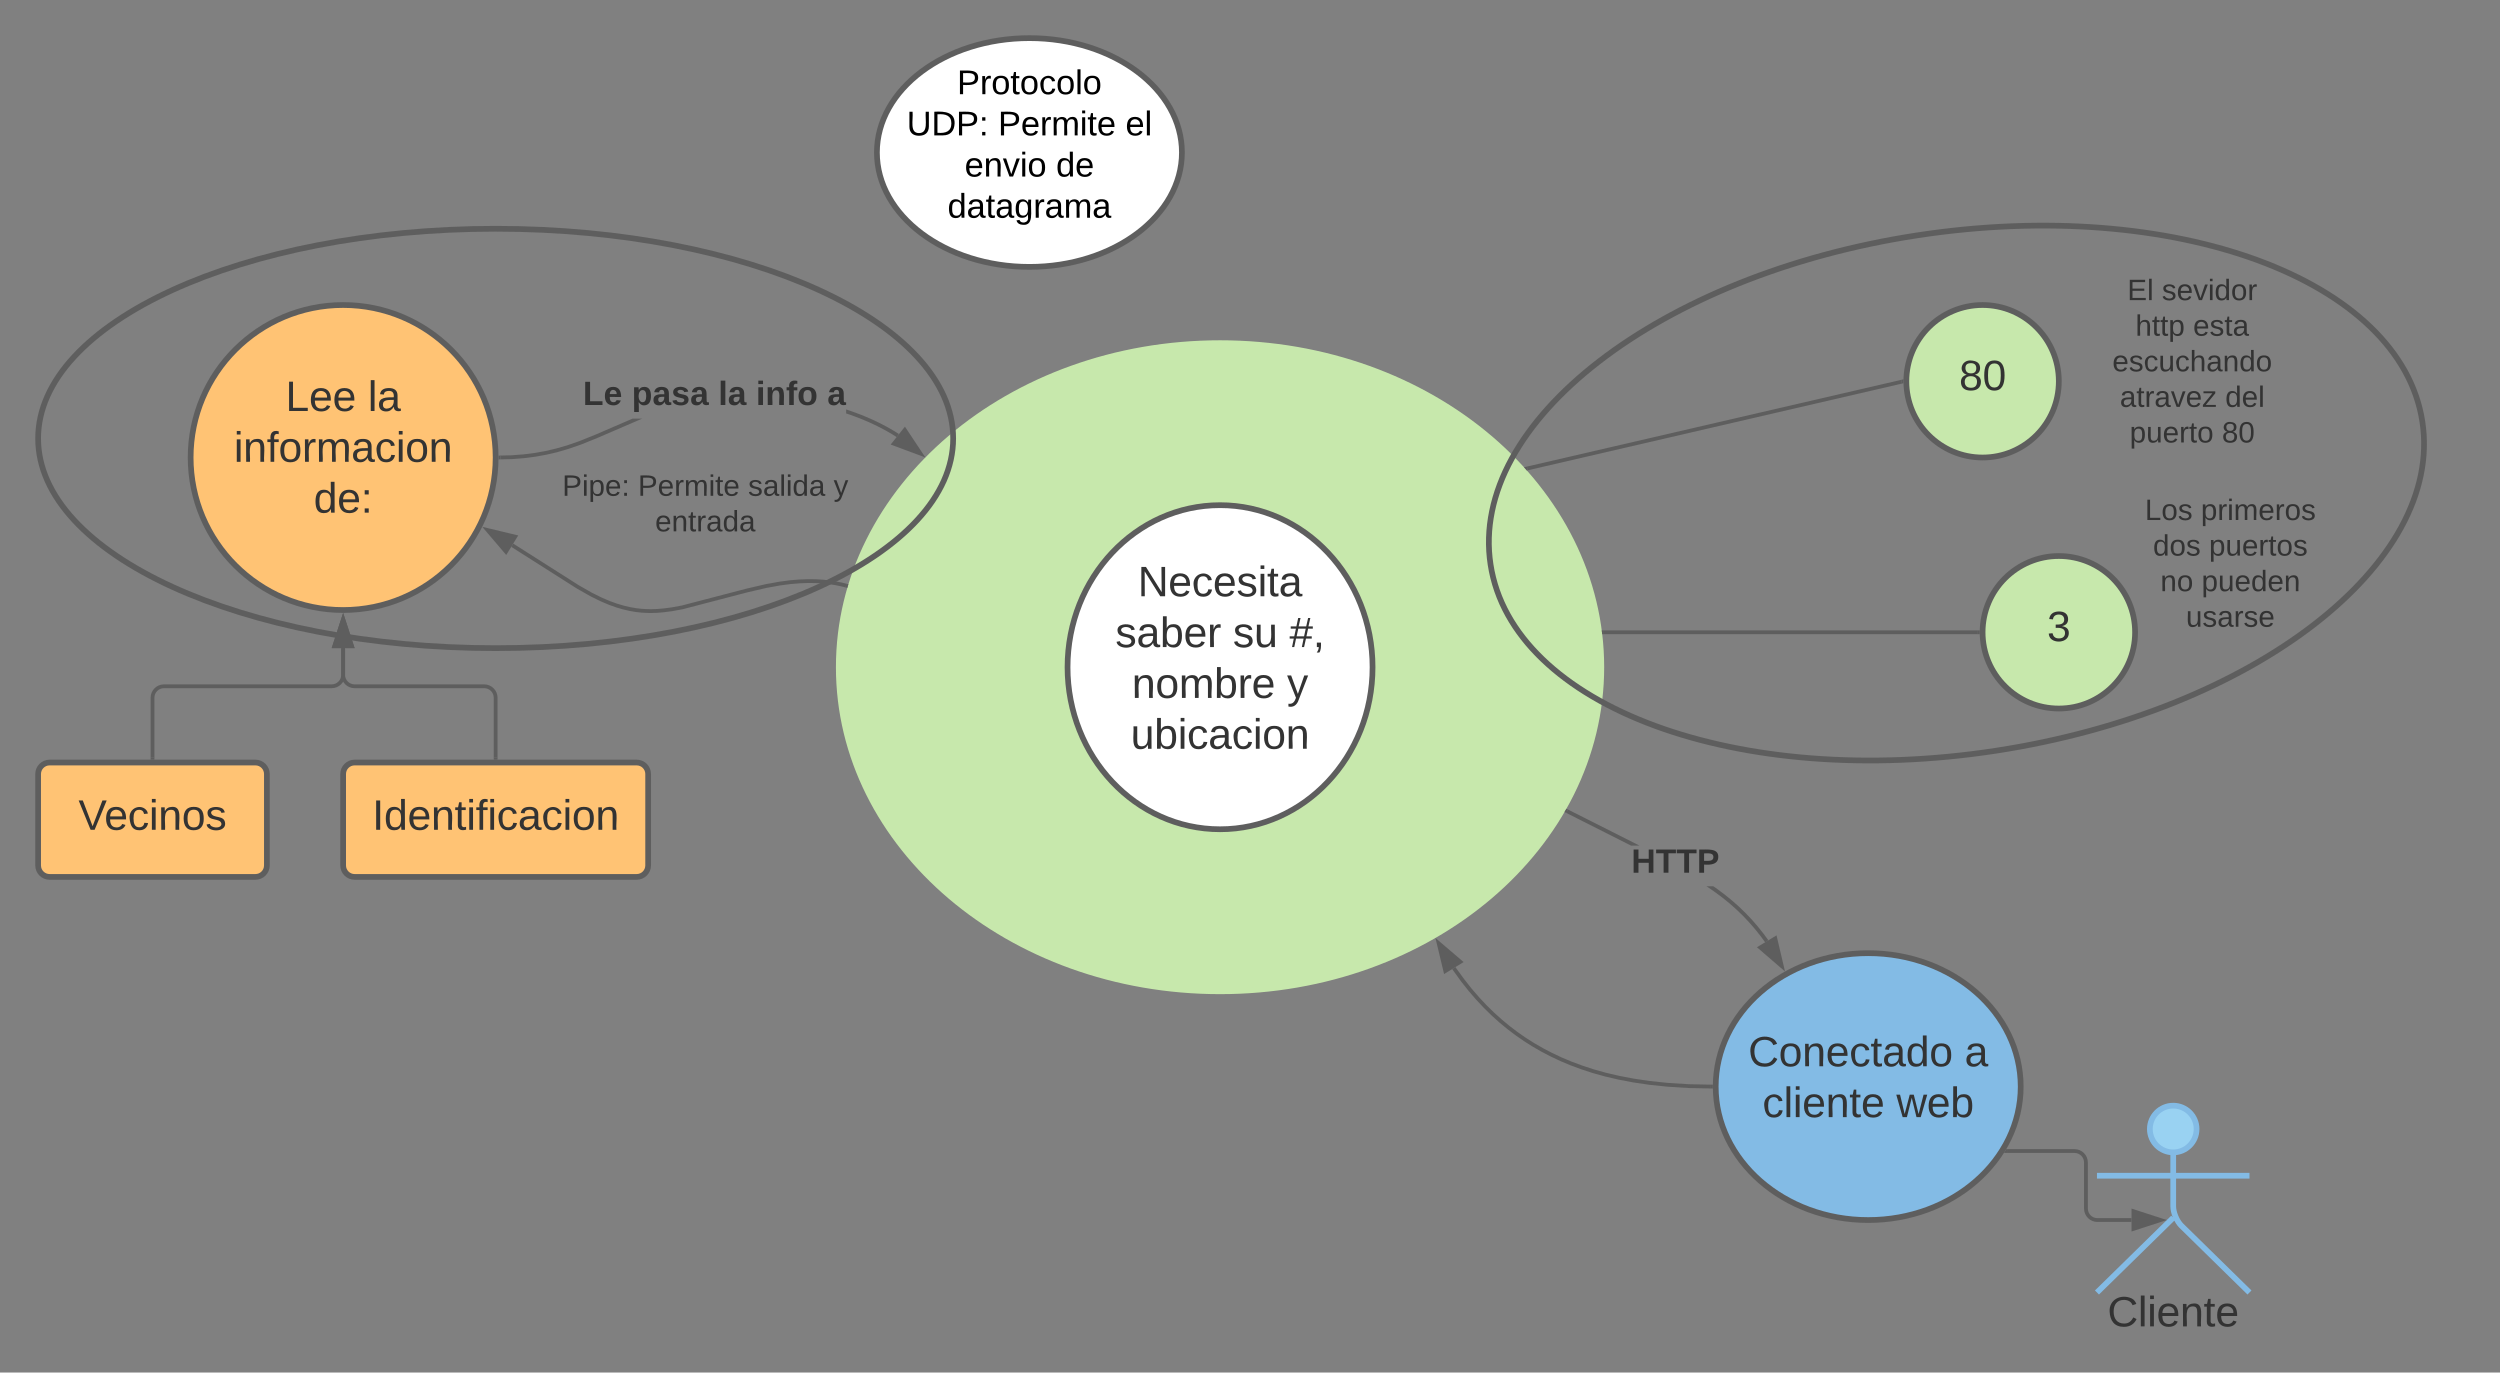 <svg xmlns="http://www.w3.org/2000/svg" xmlns:xlink="http://www.w3.org/1999/xlink" xmlns:lucid="lucid" width="1311.42" height="720"><rect width="100%" height="100%" fill="#808080" stroke="none"/><g transform="translate(-40 120)" lucid:page-tab-id="0_0"><path d="M880 230c0 93.9-89.54 170-200 170s-200-76.1-200-170S569.54 60 680 60s200 76.1 200 170z" stroke="#c7e8ac" stroke-width="3" fill="#c7e8ac"/><path d="M300 120c0 44.18-35.82 80-80 80s-80-35.82-80-80 35.82-80 80-80 80 35.82 80 80z" stroke="#5e5e5e" stroke-width="3" fill="#ffc374"/><use xlink:href="#a" transform="matrix(1,0,0,1,145,45) translate(44.789 50.59)"/><use xlink:href="#b" transform="matrix(1,0,0,1,145,45) translate(87.999 50.59)"/><use xlink:href="#c" transform="matrix(1,0,0,1,145,45) translate(17.716 77.257)"/><use xlink:href="#d" transform="matrix(1,0,0,1,145,45) translate(59.573 103.924)"/><path d="M760 230c0 46.94-35.82 85-80 85s-80-38.06-80-85 35.82-85 80-85 80 38.06 80 85z" stroke="#5e5e5e" stroke-width="3" fill="#fff"/><use xlink:href="#e" transform="matrix(1,0,0,1,605,150) translate(31.857 42.778)"/><use xlink:href="#f" transform="matrix(1,0,0,1,605,150) translate(20.093 69.444)"/><use xlink:href="#g" transform="matrix(1,0,0,1,605,150) translate(81.759 69.444)"/><use xlink:href="#h" transform="matrix(1,0,0,1,605,150) translate(111.389 69.444)"/><use xlink:href="#i" transform="matrix(1,0,0,1,605,150) translate(28.765 96.111)"/><use xlink:href="#j" transform="matrix(1,0,0,1,605,150) translate(110.123 96.111)"/><use xlink:href="#k" transform="matrix(1,0,0,1,605,150) translate(28.153 122.778)"/><path d="M1100 450c0 38.66-35.82 70-80 70s-80-31.34-80-70 35.82-70 80-70 80 31.34 80 70z" stroke="#5e5e5e" stroke-width="3" fill="#83bbe5"/><use xlink:href="#l" transform="matrix(1,0,0,1,945,385) translate(12.073 54.34)"/><use xlink:href="#m" transform="matrix(1,0,0,1,945,385) translate(125.591 54.34)"/><use xlink:href="#n" transform="matrix(1,0,0,1,945,385) translate(19.537 81.007)"/><use xlink:href="#o" transform="matrix(1,0,0,1,945,385) translate(89.784 81.007)"/><path d="M1192.25 472.25c0 6.77-5.48 12.25-12.25 12.25s-12.25-5.48-12.25-12.25S1173.23 460 1180 460s12.25 5.48 12.25 12.25z" stroke="#83bbe5" stroke-width="3" fill="#99d2f2"/><path d="M1180 484.5v28.3c0 3.3 1.92 7.88 4.3 10.2l35.7 35m-40-39.2l-40 39.2m0-61.25h80" stroke="#83bbe5" stroke-width="3" fill="none"/><path d="M1140 466c0-3.3 2.7-6 6-6h68c3.3 0 6 2.7 6 6v108c0 3.3-2.7 6-6 6h-68c-3.3 0-6-2.7-6-6z" fill="none"/><use xlink:href="#p" transform="matrix(1,0,0,1,1060,558) translate(85.525 17.778)"/><path d="M60 286c0-3.3 2.7-6 6-6h108c3.3 0 6 2.7 6 6v48c0 3.3-2.7 6-6 6H66c-3.3 0-6-2.7-6-6z" stroke="#5e5e5e" stroke-width="3" fill="#ffc374"/><use xlink:href="#q" transform="matrix(1,0,0,1,65,285) translate(16.142 30.278)"/><path d="M220 286c0-3.3 2.7-6 6-6h148c3.3 0 6 2.7 6 6v48c0 3.3-2.7 6-6 6H226c-3.3 0-6-2.7-6-6z" stroke="#5e5e5e" stroke-width="3" fill="#ffc374"/><use xlink:href="#r" transform="matrix(1,0,0,1,225,285) translate(10.278 30.278)"/><path d="M353.55 109.65l-9.03 3.65-6.55 2.25-5.85 1.7-5.65 1.3-5.7 1.03-5.94.76-6.36.5-5.94.13-.05-2 5.9-.14 6.25-.48 5.84-.74 5.6-1 5.54-1.3 5.77-1.65 6.45-2.23 8.96-3.62 19.08-8.24h5.05zM486.6 95.7l5.2 1.92 4.83 2.03 4.48 2.1 4.16 2.17 3.85 2.22 2.42 1.53-1.07 1.7-2.37-1.52-3.78-2.18-4.08-2.12-4.4-2.07-4.75-2-5.12-1.9-2.12-.7v-2.1z" fill="#5e5e5e"/><path d="M302.55 120.97l-1.08.03.03-.98V119l1-.03zM522.92 118l-14.06-5.25 5.77-7.26z" fill="#5e5e5e"/><path d="M525.45 120l-18.23-6.8 7.48-9.4zm-14.95-7.7l9.88 3.68-5.83-8.8z" fill="#5e5e5e"/><use xlink:href="#s" transform="matrix(1,0,0,1,345.802,78.227) translate(0.005 14.222)"/><use xlink:href="#t" transform="matrix(1,0,0,1,345.802,78.227) translate(25.635 14.222)"/><use xlink:href="#u" transform="matrix(1,0,0,1,345.802,78.227) translate(71.017 14.222)"/><use xlink:href="#v" transform="matrix(1,0,0,1,345.802,78.227) translate(90.77 14.222)"/><use xlink:href="#w" transform="matrix(1,0,0,1,345.802,78.227) translate(128.153 14.222)"/><path d="M483.8 187.18l-2.15-.54-3.2-.66-3.34-.52-3.5-.38-3.7-.22-4.02-.05-4.37.17-4.9.4-5.66.75-7 1.27-10.15 2.35-33.93 8.86-5.45 1-4.2.55-3.44.3-2.96.1-2.1-.02-3.05-.16-3.1-.35-3.17-.55-3.3-.77-3.53-1.03-3.84-1.37-4.36-1.85-5.22-2.58-7.08-4.03L308.7 166" stroke="#5e5e5e" stroke-width="2" fill="none"/><path d="M485.06 186.48l-.23.7-.34 1.2-.98-.23.5-1.94z" fill="#5e5e5e"/><path d="M295.7 158.03l14.57 3.5-4.85 7.9z" stroke="#5e5e5e" stroke-width="2" fill="#5e5e5e"/><path d="M804.13 388.24l3.93 5.4 3.9 4.95 3.93 4.53 3.93 4.2 3.98 3.9 4.04 3.62 4.1 3.4 4.18 3.17 4.3 3 4.43 2.8 4.6 2.65 4.77 2.5 5 2.35 5.28 2.22 5.6 2.07 5.95 1.95 6.42 1.8 6.96 1.62 7.63 1.46 8.46 1.24 9.5 1 10.83.67 11.67.24-.04 2-11.7-.24-10.94-.68-9.57-1-8.54-1.26-7.7-1.47-7.06-1.65-6.5-1.8-6.04-1.98-5.67-2.1-5.35-2.25-5.07-2.4-4.86-2.53-4.66-2.7-4.5-2.85-4.36-3.03-4.25-3.23-4.17-3.43-4.1-3.7-4.03-3.94-4-4.26-3.97-4.6-3.97-5-3.97-5.5-.7-1 1.67-1.12z" fill="#5e5e5e"/><path d="M938.53 449l-.03.98v.57l.02.45-1.07-.02.04-2zM806.07 384.54l-7.9 4.84-3.5-14.6z" fill="#5e5e5e"/><path d="M807.77 384.67l-10.25 6.28-4.54-18.92zm-8.95 3.13l5.56-3.4-8.02-6.85zM940.06 345.8l4.46 3.3 4 3.25 3.7 3.26 3.46 3.35 3.3 3.47 3.15 3.64 3.08 3.87 2.4 3.27-1.63 1.18-2.35-3.24-3.03-3.8-3.12-3.58-3.22-3.4-3.4-3.28-3.62-3.2-3.95-3.2-4.4-3.25-3.72-2.52h3.58zM900 323.57h-4.24v.1l-34.15-17.24.9-1.78zM974.68 386.83l-11.35-9.8 7.92-4.8z" fill="#5e5e5e"/><path d="M976.36 389.6l-14.73-12.7 10.28-6.24zm-11.34-12.43l8 6.9-2.42-10.27zM862.53 304.67l-.9 1.78-.96-.48 1-1.74z" fill="#5e5e5e"/><use xlink:href="#x" transform="matrix(1,0,0,1,895.759,323.579) translate(0.005 14.222)"/><path d="M1092.82 483.8h35.4c3.32 0 6 2.68 6 6V514c0 3.3 2.7 6 6 6h17.9" stroke="#5e5e5e" stroke-width="2" fill="none"/><path d="M1092.84 484.8h-1.63l.17-.24 1.03-1.76h.44z" fill="#5e5e5e"/><path d="M1173.4 520l-14.27 4.64v-9.28z" stroke="#5e5e5e" stroke-width="2" fill="#5e5e5e"/><path d="M120 277.5V246c0-3.3 2.7-6 6-6h88c3.3 0 6-2.7 6-6v-14" stroke="#5e5e5e" stroke-width="2" fill="none"/><path d="M121 278.5h-2v-1.03h2z" fill="#5e5e5e"/><path d="M220 204.74l4.64 14.26h-9.28z" stroke="#5e5e5e" stroke-width="2" fill="#5e5e5e"/><path d="M220 220v14c0 3.3 2.7 6 6 6h68c3.3 0 6 2.7 6 6v31.5" stroke="#5e5e5e" stroke-width="2" fill="none"/><path d="M220 204.74l4.64 14.26h-9.28z" stroke="#5e5e5e" stroke-width="2" fill="#5e5e5e"/><path d="M301 278.5h-2v-1.03h2z" fill="#5e5e5e"/><path d="M660-40c0 33.14-35.82 60-80 60s-80-26.86-80-60 35.82-60 80-60 80 26.86 80 60z" stroke="#5e5e5e" stroke-width="3" fill="#fff"/><use xlink:href="#y" transform="matrix(1,0,0,1,500,-100) translate(42.055 29.41)"/><use xlink:href="#z" transform="matrix(1,0,0,1,500,-100) translate(15.655 51.01)"/><use xlink:href="#A" transform="matrix(1,0,0,1,500,-100) translate(63.555 51.01)"/><use xlink:href="#B" transform="matrix(1,0,0,1,500,-100) translate(130.405 51.01)"/><use xlink:href="#C" transform="matrix(1,0,0,1,500,-100) translate(46.03 72.61)"/><use xlink:href="#D" transform="matrix(1,0,0,1,500,-100) translate(93.98 72.61)"/><use xlink:href="#E" transform="matrix(1,0,0,1,500,-100) translate(37.055 94.21)"/><path d="M320 126c0-3.3 2.7-6 6-6h168c3.3 0 6 2.7 6 6v39.67c0 3.3-2.7 6-6 6H326c-3.3 0-6-2.7-6-6z" stroke="#000" stroke-opacity="0" stroke-width="3" fill="#fff" fill-opacity="0"/><g><use xlink:href="#F" transform="matrix(1,0,0,1,325,125) translate(9.944 15.069)"/><use xlink:href="#G" transform="matrix(1,0,0,1,325,125) translate(49.654 15.069)"/><use xlink:href="#H" transform="matrix(1,0,0,1,325,125) translate(107.426 15.069)"/><use xlink:href="#I" transform="matrix(1,0,0,1,325,125) translate(152.278 15.069)"/><use xlink:href="#J" transform="matrix(1,0,0,1,325,125) translate(58.664 33.736)"/></g><path d="M1120 80c0 22.1-17.9 40-40 40s-40-17.9-40-40 17.9-40 40-40 40 17.9 40 40z" stroke="#5e5e5e" stroke-width="3" fill="#c7e8ac"/><g><use xlink:href="#K" transform="matrix(1,0,0,1,1045,45) translate(22.654 39.653)"/></g><path d="M1160 211.67c0 22.1-17.9 40-40 40s-40-17.9-40-40 17.9-40 40-40 40 17.9 40 40z" stroke="#5e5e5e" stroke-width="3" fill="#c7e8ac"/><g><use xlink:href="#L" transform="matrix(1,0,0,1,1085,176.667) translate(28.827 39.653)"/></g><path d="M1140 26c0-3.3 2.7-6 6-6h88c3.3 0 6 2.7 6 6v43c0 3.3-2.7 6-6 6h-88c-3.3 0-6-2.7-6-6z" stroke="#000" stroke-opacity="0" stroke-width="3" fill="#fff" fill-opacity="0"/><g><use xlink:href="#M" transform="matrix(1,0,0,1,1145,25) translate(10.929 12.444)"/><use xlink:href="#N" transform="matrix(1,0,0,1,1145,25) translate(29.034 12.444)"/><use xlink:href="#O" transform="matrix(1,0,0,1,1145,25) translate(15.185 31.111)"/><use xlink:href="#P" transform="matrix(1,0,0,1,1145,25) translate(45.432 31.111)"/><use xlink:href="#Q" transform="matrix(1,0,0,1,1145,25) translate(3.086 49.778)"/><use xlink:href="#R" transform="matrix(1,0,0,1,1145,25) translate(7.019 68.444)"/><use xlink:href="#S" transform="matrix(1,0,0,1,1145,25) translate(62.284 68.444)"/><use xlink:href="#T" transform="matrix(1,0,0,1,1145,25) translate(12.182 87.111)"/><use xlink:href="#U" transform="matrix(1,0,0,1,1145,25) translate(60.534 87.111)"/></g><path d="M1160 141.33c0-3.3 2.7-6 6-6h88c3.3 0 6 2.7 6 6V214c0 3.3-2.7 6-6 6h-88c-3.3 0-6-2.7-6-6z" stroke="#000" stroke-opacity="0" stroke-width="3" fill="#fff" fill-opacity="0"/><g><use xlink:href="#V" transform="matrix(1,0,0,1,1165,140.333) translate(0.148 12.444)"/><use xlink:href="#W" transform="matrix(1,0,0,1,1165,140.333) translate(29.531 12.444)"/><use xlink:href="#X" transform="matrix(1,0,0,1,1165,140.333) translate(4.404 31.111)"/><use xlink:href="#Y" transform="matrix(1,0,0,1,1165,140.333) translate(33.787 31.111)"/><use xlink:href="#Z" transform="matrix(1,0,0,1,1165,140.333) translate(8.272 49.778)"/><use xlink:href="#aa" transform="matrix(1,0,0,1,1165,140.333) translate(29.877 49.778)"/><use xlink:href="#ab" transform="matrix(1,0,0,1,1165,140.333) translate(21.688 68.444)"/></g><path d="M1037.52 80.23l-196.34 45.5" stroke="#5e5e5e" stroke-width="2" fill="none"/><path d="M1038.5 79.98l.04 1.04-.8.2-.47-1.96 1.3-.3zM841.43 126.7l-.5.12-.9-1.05-.6-.65 1.55-.36z" fill="#5e5e5e"/><path d="M1077.5 211.67H881.33" stroke="#5e5e5e" stroke-width="2" fill="none"/><path d="M1078.5 211.65l.03 1.02h-1.06v-2h1.1zM881.36 212.67h-.9l-.26-2h1.16z" fill="#5e5e5e"/><path d="M540 110c0 60.75-107.45 110-240 110S60 170.75 60 110 167.45 0 300 0s240 49.25 240 110z" stroke="#5e5e5e" stroke-width="3" fill-opacity="0"/><g><path d="M1087.02 273.8c-134.97 20.7-253.68-23.03-265.12-97.67-11.45-74.65 88.7-151.95 223.67-172.65 134.97-20.7 253.68 23.03 265.12 97.68C1322.13 175.8 1222 253.1 1087 273.8z" stroke="#5e5e5e" stroke-width="3" fill-opacity="0"/></g><defs><path fill="#333" d="M30 0v-248h33v221h125V0H30" id="ac"/><path fill="#333" d="M100-194c63 0 86 42 84 106H49c0 40 14 67 53 68 26 1 43-12 49-29l28 8c-11 28-37 45-77 45C44 4 14-33 15-96c1-61 26-98 85-98zm52 81c6-60-76-77-97-28-3 7-6 17-6 28h103" id="ad"/><g id="a"><use transform="matrix(0.062,0,0,0.062,0,0)" xlink:href="#ac"/><use transform="matrix(0.062,0,0,0.062,12.346,0)" xlink:href="#ad"/><use transform="matrix(0.062,0,0,0.062,24.691,0)" xlink:href="#ad"/></g><path fill="#333" d="M24 0v-261h32V0H24" id="ae"/><path fill="#333" d="M141-36C126-15 110 5 73 4 37 3 15-17 15-53c-1-64 63-63 125-63 3-35-9-54-41-54-24 1-41 7-42 31l-33-3c5-37 33-52 76-52 45 0 72 20 72 64v82c-1 20 7 32 28 27v20c-31 9-61-2-59-35zM48-53c0 20 12 33 32 33 41-3 63-29 60-74-43 2-92-5-92 41" id="af"/><g id="b"><use transform="matrix(0.062,0,0,0.062,0,0)" xlink:href="#ae"/><use transform="matrix(0.062,0,0,0.062,4.877,0)" xlink:href="#af"/></g><path fill="#333" d="M24-231v-30h32v30H24zM24 0v-190h32V0H24" id="ag"/><path fill="#333" d="M117-194c89-4 53 116 60 194h-32v-121c0-31-8-49-39-48C34-167 62-67 57 0H25l-1-190h30c1 10-1 24 2 32 11-22 29-35 61-36" id="ah"/><path fill="#333" d="M101-234c-31-9-42 10-38 44h38v23H63V0H32v-167H5v-23h27c-7-52 17-82 69-68v24" id="ai"/><path fill="#333" d="M100-194c62-1 85 37 85 99 1 63-27 99-86 99S16-35 15-95c0-66 28-99 85-99zM99-20c44 1 53-31 53-75 0-43-8-75-51-75s-53 32-53 75 10 74 51 75" id="aj"/><path fill="#333" d="M114-163C36-179 61-72 57 0H25l-1-190h30c1 12-1 29 2 39 6-27 23-49 58-41v29" id="ak"/><path fill="#333" d="M210-169c-67 3-38 105-44 169h-31v-121c0-29-5-50-35-48C34-165 62-65 56 0H25l-1-190h30c1 10-1 24 2 32 10-44 99-50 107 0 11-21 27-35 58-36 85-2 47 119 55 194h-31v-121c0-29-5-49-35-48" id="al"/><path fill="#333" d="M96-169c-40 0-48 33-48 73s9 75 48 75c24 0 41-14 43-38l32 2c-6 37-31 61-74 61-59 0-76-41-82-99-10-93 101-131 147-64 4 7 5 14 7 22l-32 3c-4-21-16-35-41-35" id="am"/><g id="c"><use transform="matrix(0.062,0,0,0.062,0,0)" xlink:href="#ag"/><use transform="matrix(0.062,0,0,0.062,4.877,0)" xlink:href="#ah"/><use transform="matrix(0.062,0,0,0.062,17.222,0)" xlink:href="#ai"/><use transform="matrix(0.062,0,0,0.062,23.395,0)" xlink:href="#aj"/><use transform="matrix(0.062,0,0,0.062,35.741,0)" xlink:href="#ak"/><use transform="matrix(0.062,0,0,0.062,43.086,0)" xlink:href="#al"/><use transform="matrix(0.062,0,0,0.062,61.543,0)" xlink:href="#af"/><use transform="matrix(0.062,0,0,0.062,73.889,0)" xlink:href="#am"/><use transform="matrix(0.062,0,0,0.062,85,0)" xlink:href="#ag"/><use transform="matrix(0.062,0,0,0.062,89.877,0)" xlink:href="#aj"/><use transform="matrix(0.062,0,0,0.062,102.222,0)" xlink:href="#ah"/></g><path fill="#333" d="M85-194c31 0 48 13 60 33l-1-100h32l1 261h-30c-2-10 0-23-3-31C134-8 116 4 85 4 32 4 16-35 15-94c0-66 23-100 70-100zm9 24c-40 0-46 34-46 75 0 40 6 74 45 74 42 0 51-32 51-76 0-42-9-74-50-73" id="an"/><path fill="#333" d="M33-154v-36h34v36H33zM33 0v-36h34V0H33" id="ao"/><g id="d"><use transform="matrix(0.062,0,0,0.062,0,0)" xlink:href="#an"/><use transform="matrix(0.062,0,0,0.062,12.346,0)" xlink:href="#ad"/><use transform="matrix(0.062,0,0,0.062,24.691,0)" xlink:href="#ao"/></g><path fill="#333" d="M190 0L58-211 59 0H30v-248h39L202-35l-2-213h31V0h-41" id="ap"/><path fill="#333" d="M135-143c-3-34-86-38-87 0 15 53 115 12 119 90S17 21 10-45l28-5c4 36 97 45 98 0-10-56-113-15-118-90-4-57 82-63 122-42 12 7 21 19 24 35" id="aq"/><path fill="#333" d="M59-47c-2 24 18 29 38 22v24C64 9 27 4 27-40v-127H5v-23h24l9-43h21v43h35v23H59v120" id="ar"/><g id="e"><use transform="matrix(0.062,0,0,0.062,0,0)" xlink:href="#ap"/><use transform="matrix(0.062,0,0,0.062,15.988,0)" xlink:href="#ad"/><use transform="matrix(0.062,0,0,0.062,28.333,0)" xlink:href="#am"/><use transform="matrix(0.062,0,0,0.062,39.444,0)" xlink:href="#ad"/><use transform="matrix(0.062,0,0,0.062,51.79,0)" xlink:href="#aq"/><use transform="matrix(0.062,0,0,0.062,62.901,0)" xlink:href="#ag"/><use transform="matrix(0.062,0,0,0.062,67.778,0)" xlink:href="#ar"/><use transform="matrix(0.062,0,0,0.062,73.951,0)" xlink:href="#af"/></g><path fill="#333" d="M115-194c53 0 69 39 70 98 0 66-23 100-70 100C84 3 66-7 56-30L54 0H23l1-261h32v101c10-23 28-34 59-34zm-8 174c40 0 45-34 45-75 0-40-5-75-45-74-42 0-51 32-51 76 0 43 10 73 51 73" id="as"/><g id="f"><use transform="matrix(0.062,0,0,0.062,0,0)" xlink:href="#aq"/><use transform="matrix(0.062,0,0,0.062,11.111,0)" xlink:href="#af"/><use transform="matrix(0.062,0,0,0.062,23.457,0)" xlink:href="#as"/><use transform="matrix(0.062,0,0,0.062,35.802,0)" xlink:href="#ad"/><use transform="matrix(0.062,0,0,0.062,48.148,0)" xlink:href="#ak"/></g><path fill="#333" d="M84 4C-5 8 30-112 23-190h32v120c0 31 7 50 39 49 72-2 45-101 50-169h31l1 190h-30c-1-10 1-25-2-33-11 22-28 36-60 37" id="at"/><g id="g"><use transform="matrix(0.062,0,0,0.062,0,0)" xlink:href="#aq"/><use transform="matrix(0.062,0,0,0.062,11.111,0)" xlink:href="#at"/></g><path fill="#333" d="M158-156l-14 65h45v19h-49L124 0h-19l15-72H56L41 0H22l15-72H2v-19h39l14-65H11v-19h48l15-71h20l-16 71h64l16-71h19l-16 71h37v19h-40zm-83 0L61-91h63l14-65H75" id="au"/><path fill="#333" d="M68-38c1 34 0 65-14 84H32c9-13 17-26 17-46H33v-38h35" id="av"/><g id="h"><use transform="matrix(0.062,0,0,0.062,0,0)" xlink:href="#au"/><use transform="matrix(0.062,0,0,0.062,12.346,0)" xlink:href="#av"/></g><g id="i"><use transform="matrix(0.062,0,0,0.062,0,0)" xlink:href="#ah"/><use transform="matrix(0.062,0,0,0.062,12.346,0)" xlink:href="#aj"/><use transform="matrix(0.062,0,0,0.062,24.691,0)" xlink:href="#al"/><use transform="matrix(0.062,0,0,0.062,43.148,0)" xlink:href="#as"/><use transform="matrix(0.062,0,0,0.062,55.494,0)" xlink:href="#ak"/><use transform="matrix(0.062,0,0,0.062,62.84,0)" xlink:href="#ad"/></g><path fill="#333" d="M179-190L93 31C79 59 56 82 12 73V49c39 6 53-20 64-50L1-190h34L92-34l54-156h33" id="aw"/><use transform="matrix(0.062,0,0,0.062,0,0)" xlink:href="#aw" id="j"/><g id="k"><use transform="matrix(0.062,0,0,0.062,0,0)" xlink:href="#at"/><use transform="matrix(0.062,0,0,0.062,12.346,0)" xlink:href="#as"/><use transform="matrix(0.062,0,0,0.062,24.691,0)" xlink:href="#ag"/><use transform="matrix(0.062,0,0,0.062,29.568,0)" xlink:href="#am"/><use transform="matrix(0.062,0,0,0.062,40.679,0)" xlink:href="#af"/><use transform="matrix(0.062,0,0,0.062,53.025,0)" xlink:href="#am"/><use transform="matrix(0.062,0,0,0.062,64.136,0)" xlink:href="#ag"/><use transform="matrix(0.062,0,0,0.062,69.012,0)" xlink:href="#aj"/><use transform="matrix(0.062,0,0,0.062,81.358,0)" xlink:href="#ah"/></g><path fill="#333" d="M212-179c-10-28-35-45-73-45-59 0-87 40-87 99 0 60 29 101 89 101 43 0 62-24 78-52l27 14C228-24 195 4 139 4 59 4 22-46 18-125c-6-104 99-153 187-111 19 9 31 26 39 46" id="ax"/><g id="l"><use transform="matrix(0.062,0,0,0.062,0,0)" xlink:href="#ax"/><use transform="matrix(0.062,0,0,0.062,15.988,0)" xlink:href="#aj"/><use transform="matrix(0.062,0,0,0.062,28.333,0)" xlink:href="#ah"/><use transform="matrix(0.062,0,0,0.062,40.679,0)" xlink:href="#ad"/><use transform="matrix(0.062,0,0,0.062,53.025,0)" xlink:href="#am"/><use transform="matrix(0.062,0,0,0.062,64.136,0)" xlink:href="#ar"/><use transform="matrix(0.062,0,0,0.062,70.309,0)" xlink:href="#af"/><use transform="matrix(0.062,0,0,0.062,82.654,0)" xlink:href="#an"/><use transform="matrix(0.062,0,0,0.062,95,0)" xlink:href="#aj"/></g><use transform="matrix(0.062,0,0,0.062,0,0)" xlink:href="#af" id="m"/><g id="n"><use transform="matrix(0.062,0,0,0.062,0,0)" xlink:href="#am"/><use transform="matrix(0.062,0,0,0.062,11.111,0)" xlink:href="#ae"/><use transform="matrix(0.062,0,0,0.062,15.988,0)" xlink:href="#ag"/><use transform="matrix(0.062,0,0,0.062,20.864,0)" xlink:href="#ad"/><use transform="matrix(0.062,0,0,0.062,33.21,0)" xlink:href="#ah"/><use transform="matrix(0.062,0,0,0.062,45.556,0)" xlink:href="#ar"/><use transform="matrix(0.062,0,0,0.062,51.728,0)" xlink:href="#ad"/></g><path fill="#333" d="M206 0h-36l-40-164L89 0H53L-1-190h32L70-26l43-164h34l41 164 42-164h31" id="ay"/><g id="o"><use transform="matrix(0.062,0,0,0.062,0,0)" xlink:href="#ay"/><use transform="matrix(0.062,0,0,0.062,15.988,0)" xlink:href="#ad"/><use transform="matrix(0.062,0,0,0.062,28.333,0)" xlink:href="#as"/></g><g id="p"><use transform="matrix(0.062,0,0,0.062,0,0)" xlink:href="#ax"/><use transform="matrix(0.062,0,0,0.062,15.988,0)" xlink:href="#ae"/><use transform="matrix(0.062,0,0,0.062,20.864,0)" xlink:href="#ag"/><use transform="matrix(0.062,0,0,0.062,25.741,0)" xlink:href="#ad"/><use transform="matrix(0.062,0,0,0.062,38.086,0)" xlink:href="#ah"/><use transform="matrix(0.062,0,0,0.062,50.432,0)" xlink:href="#ar"/><use transform="matrix(0.062,0,0,0.062,56.605,0)" xlink:href="#ad"/></g><path fill="#333" d="M137 0h-34L2-248h35l83 218 83-218h36" id="az"/><g id="q"><use transform="matrix(0.062,0,0,0.062,0,0)" xlink:href="#az"/><use transform="matrix(0.062,0,0,0.062,13.58,0)" xlink:href="#ad"/><use transform="matrix(0.062,0,0,0.062,25.926,0)" xlink:href="#am"/><use transform="matrix(0.062,0,0,0.062,37.037,0)" xlink:href="#ag"/><use transform="matrix(0.062,0,0,0.062,41.914,0)" xlink:href="#ah"/><use transform="matrix(0.062,0,0,0.062,54.259,0)" xlink:href="#aj"/><use transform="matrix(0.062,0,0,0.062,66.605,0)" xlink:href="#aq"/></g><path fill="#333" d="M33 0v-248h34V0H33" id="aA"/><g id="r"><use transform="matrix(0.062,0,0,0.062,0,0)" xlink:href="#aA"/><use transform="matrix(0.062,0,0,0.062,6.173,0)" xlink:href="#an"/><use transform="matrix(0.062,0,0,0.062,18.519,0)" xlink:href="#ad"/><use transform="matrix(0.062,0,0,0.062,30.864,0)" xlink:href="#ah"/><use transform="matrix(0.062,0,0,0.062,43.21,0)" xlink:href="#ar"/><use transform="matrix(0.062,0,0,0.062,49.383,0)" xlink:href="#ag"/><use transform="matrix(0.062,0,0,0.062,54.259,0)" xlink:href="#ai"/><use transform="matrix(0.062,0,0,0.062,60.432,0)" xlink:href="#ag"/><use transform="matrix(0.062,0,0,0.062,65.309,0)" xlink:href="#am"/><use transform="matrix(0.062,0,0,0.062,76.42,0)" xlink:href="#af"/><use transform="matrix(0.062,0,0,0.062,88.765,0)" xlink:href="#am"/><use transform="matrix(0.062,0,0,0.062,99.877,0)" xlink:href="#ag"/><use transform="matrix(0.062,0,0,0.062,104.753,0)" xlink:href="#aj"/><use transform="matrix(0.062,0,0,0.062,117.099,0)" xlink:href="#ah"/></g><path fill="#333" d="M24 0v-248h52v208h133V0H24" id="aB"/><path fill="#333" d="M185-48c-13 30-37 53-82 52C43 2 14-33 14-96s30-98 90-98c62 0 83 45 84 108H66c0 31 8 55 39 56 18 0 30-7 34-22zm-45-69c5-46-57-63-70-21-2 6-4 13-4 21h74" id="aC"/><g id="s"><use transform="matrix(0.049,0,0,0.049,0,0)" xlink:href="#aB"/><use transform="matrix(0.049,0,0,0.049,10.815,0)" xlink:href="#aC"/></g><path fill="#333" d="M135-194c53 0 70 44 70 98 0 56-19 98-73 100-31 1-45-17-59-34 3 33 2 69 2 105H25l-1-265h48c2 10 0 23 3 31 11-24 29-35 60-35zM114-30c33 0 39-31 40-66 0-38-9-64-40-64-56 0-55 130 0 130" id="aD"/><path fill="#333" d="M133-34C117-15 103 5 69 4 32 3 11-16 11-54c-1-60 55-63 116-61 1-26-3-47-28-47-18 1-26 9-28 27l-52-2c7-38 36-58 82-57s74 22 75 68l1 82c-1 14 12 18 25 15v27c-30 8-71 5-69-32zm-48 3c29 0 43-24 42-57-32 0-66-3-65 30 0 17 8 27 23 27" id="aE"/><path fill="#333" d="M137-138c1-29-70-34-71-4 15 46 118 7 119 86 1 83-164 76-172 9l43-7c4 19 20 25 44 25 33 8 57-30 24-41C81-84 22-81 20-136c-2-80 154-74 161-7" id="aF"/><g id="t"><use transform="matrix(0.049,0,0,0.049,0,0)" xlink:href="#aD"/><use transform="matrix(0.049,0,0,0.049,10.815,0)" xlink:href="#aE"/><use transform="matrix(0.049,0,0,0.049,20.691,0)" xlink:href="#aF"/><use transform="matrix(0.049,0,0,0.049,30.568,0)" xlink:href="#aE"/></g><path fill="#333" d="M25 0v-261h50V0H25" id="aG"/><g id="u"><use transform="matrix(0.049,0,0,0.049,0,0)" xlink:href="#aG"/><use transform="matrix(0.049,0,0,0.049,4.938,0)" xlink:href="#aE"/></g><path fill="#333" d="M25-224v-37h50v37H25zM25 0v-190h50V0H25" id="aH"/><path fill="#333" d="M135-194c87-1 58 113 63 194h-50c-7-57 23-157-34-157-59 0-34 97-39 157H25l-1-190h47c2 12-1 28 3 38 12-26 28-41 61-42" id="aI"/><path fill="#333" d="M121-226c-27-7-43 5-38 36h38v33H83V0H34v-157H6v-33h28c-9-59 32-81 87-68v32" id="aJ"/><path fill="#333" d="M110-194c64 0 96 36 96 99 0 64-35 99-97 99-61 0-95-36-95-99 0-62 34-99 96-99zm-1 164c35 0 45-28 45-65 0-40-10-65-43-65-34 0-45 26-45 65 0 36 10 65 43 65" id="aK"/><g id="v"><use transform="matrix(0.049,0,0,0.049,0,0)" xlink:href="#aH"/><use transform="matrix(0.049,0,0,0.049,4.938,0)" xlink:href="#aI"/><use transform="matrix(0.049,0,0,0.049,15.753,0)" xlink:href="#aJ"/><use transform="matrix(0.049,0,0,0.049,21.63,0)" xlink:href="#aK"/></g><use transform="matrix(0.049,0,0,0.049,0,0)" xlink:href="#aE" id="w"/><path fill="#333" d="M186 0v-106H76V0H24v-248h52v99h110v-99h50V0h-50" id="aL"/><path fill="#333" d="M136-208V0H84v-208H4v-40h212v40h-80" id="aM"/><path fill="#333" d="M24-248c93 1 206-16 204 79-1 75-69 88-152 82V0H24v-248zm52 121c47 0 100 7 100-41 0-47-54-39-100-39v80" id="aN"/><g id="x"><use transform="matrix(0.049,0,0,0.049,0,0)" xlink:href="#aL"/><use transform="matrix(0.049,0,0,0.049,12.79,0)" xlink:href="#aM"/><use transform="matrix(0.049,0,0,0.049,23.605,0)" xlink:href="#aM"/><use transform="matrix(0.049,0,0,0.049,34.42,0)" xlink:href="#aN"/></g><path d="M30-248c87 1 191-15 191 75 0 78-77 80-158 76V0H30v-248zm33 125c57 0 124 11 124-50 0-59-68-47-124-48v98" id="aO"/><path d="M114-163C36-179 61-72 57 0H25l-1-190h30c1 12-1 29 2 39 6-27 23-49 58-41v29" id="aP"/><path d="M100-194c62-1 85 37 85 99 1 63-27 99-86 99S16-35 15-95c0-66 28-99 85-99zM99-20c44 1 53-31 53-75 0-43-8-75-51-75s-53 32-53 75 10 74 51 75" id="aQ"/><path d="M59-47c-2 24 18 29 38 22v24C64 9 27 4 27-40v-127H5v-23h24l9-43h21v43h35v23H59v120" id="aR"/><path d="M96-169c-40 0-48 33-48 73s9 75 48 75c24 0 41-14 43-38l32 2c-6 37-31 61-74 61-59 0-76-41-82-99-10-93 101-131 147-64 4 7 5 14 7 22l-32 3c-4-21-16-35-41-35" id="aS"/><path d="M24 0v-261h32V0H24" id="aT"/><g id="y"><use transform="matrix(0.05,0,0,0.05,0,0)" xlink:href="#aO"/><use transform="matrix(0.05,0,0,0.05,12,0)" xlink:href="#aP"/><use transform="matrix(0.05,0,0,0.05,17.95,0)" xlink:href="#aQ"/><use transform="matrix(0.05,0,0,0.05,27.95,0)" xlink:href="#aR"/><use transform="matrix(0.05,0,0,0.05,32.95,0)" xlink:href="#aQ"/><use transform="matrix(0.05,0,0,0.05,42.95,0)" xlink:href="#aS"/><use transform="matrix(0.05,0,0,0.05,51.95,0)" xlink:href="#aQ"/><use transform="matrix(0.05,0,0,0.05,61.95,0)" xlink:href="#aT"/><use transform="matrix(0.05,0,0,0.05,65.9,0)" xlink:href="#aQ"/></g><path d="M232-93c-1 65-40 97-104 97C67 4 28-28 28-90v-158h33c8 89-33 224 67 224 102 0 64-133 71-224h33v155" id="aU"/><path d="M30-248c118-7 216 8 213 122C240-48 200 0 122 0H30v-248zM63-27c89 8 146-16 146-99s-60-101-146-95v194" id="aV"/><path d="M33-154v-36h34v36H33zM33 0v-36h34V0H33" id="aW"/><g id="z"><use transform="matrix(0.05,0,0,0.05,0,0)" xlink:href="#aU"/><use transform="matrix(0.05,0,0,0.05,12.95,0)" xlink:href="#aV"/><use transform="matrix(0.05,0,0,0.05,25.9,0)" xlink:href="#aO"/><use transform="matrix(0.05,0,0,0.05,37.9,0)" xlink:href="#aW"/></g><path d="M100-194c63 0 86 42 84 106H49c0 40 14 67 53 68 26 1 43-12 49-29l28 8c-11 28-37 45-77 45C44 4 14-33 15-96c1-61 26-98 85-98zm52 81c6-60-76-77-97-28-3 7-6 17-6 28h103" id="aX"/><path d="M210-169c-67 3-38 105-44 169h-31v-121c0-29-5-50-35-48C34-165 62-65 56 0H25l-1-190h30c1 10-1 24 2 32 10-44 99-50 107 0 11-21 27-35 58-36 85-2 47 119 55 194h-31v-121c0-29-5-49-35-48" id="aY"/><path d="M24-231v-30h32v30H24zM24 0v-190h32V0H24" id="aZ"/><g id="A"><use transform="matrix(0.05,0,0,0.05,0,0)" xlink:href="#aO"/><use transform="matrix(0.05,0,0,0.05,12,0)" xlink:href="#aX"/><use transform="matrix(0.05,0,0,0.05,22,0)" xlink:href="#aP"/><use transform="matrix(0.05,0,0,0.05,27.95,0)" xlink:href="#aY"/><use transform="matrix(0.05,0,0,0.05,42.9,0)" xlink:href="#aZ"/><use transform="matrix(0.05,0,0,0.05,46.85,0)" xlink:href="#aR"/><use transform="matrix(0.05,0,0,0.05,51.85,0)" xlink:href="#aX"/></g><g id="B"><use transform="matrix(0.05,0,0,0.05,0,0)" xlink:href="#aX"/><use transform="matrix(0.05,0,0,0.05,10,0)" xlink:href="#aT"/></g><path d="M117-194c89-4 53 116 60 194h-32v-121c0-31-8-49-39-48C34-167 62-67 57 0H25l-1-190h30c1 10-1 24 2 32 11-22 29-35 61-36" id="ba"/><path d="M108 0H70L1-190h34L89-25l56-165h34" id="bb"/><g id="C"><use transform="matrix(0.05,0,0,0.05,0,0)" xlink:href="#aX"/><use transform="matrix(0.05,0,0,0.05,10,0)" xlink:href="#ba"/><use transform="matrix(0.05,0,0,0.05,20,0)" xlink:href="#bb"/><use transform="matrix(0.05,0,0,0.05,29,0)" xlink:href="#aZ"/><use transform="matrix(0.05,0,0,0.05,32.95,0)" xlink:href="#aQ"/></g><path d="M85-194c31 0 48 13 60 33l-1-100h32l1 261h-30c-2-10 0-23-3-31C134-8 116 4 85 4 32 4 16-35 15-94c0-66 23-100 70-100zm9 24c-40 0-46 34-46 75 0 40 6 74 45 74 42 0 51-32 51-76 0-42-9-74-50-73" id="bc"/><g id="D"><use transform="matrix(0.05,0,0,0.05,0,0)" xlink:href="#bc"/><use transform="matrix(0.05,0,0,0.05,10,0)" xlink:href="#aX"/></g><path d="M141-36C126-15 110 5 73 4 37 3 15-17 15-53c-1-64 63-63 125-63 3-35-9-54-41-54-24 1-41 7-42 31l-33-3c5-37 33-52 76-52 45 0 72 20 72 64v82c-1 20 7 32 28 27v20c-31 9-61-2-59-35zM48-53c0 20 12 33 32 33 41-3 63-29 60-74-43 2-92-5-92 41" id="bd"/><path d="M177-190C167-65 218 103 67 71c-23-6-38-20-44-43l32-5c15 47 100 32 89-28v-30C133-14 115 1 83 1 29 1 15-40 15-95c0-56 16-97 71-98 29-1 48 16 59 35 1-10 0-23 2-32h30zM94-22c36 0 50-32 50-73 0-42-14-75-50-75-39 0-46 34-46 75s6 73 46 73" id="be"/><g id="E"><use transform="matrix(0.05,0,0,0.05,0,0)" xlink:href="#bc"/><use transform="matrix(0.05,0,0,0.05,10,0)" xlink:href="#bd"/><use transform="matrix(0.05,0,0,0.05,20,0)" xlink:href="#aR"/><use transform="matrix(0.05,0,0,0.05,25,0)" xlink:href="#bd"/><use transform="matrix(0.05,0,0,0.05,35,0)" xlink:href="#be"/><use transform="matrix(0.05,0,0,0.05,45,0)" xlink:href="#aP"/><use transform="matrix(0.05,0,0,0.05,50.95,0)" xlink:href="#bd"/><use transform="matrix(0.05,0,0,0.05,60.95,0)" xlink:href="#aY"/><use transform="matrix(0.05,0,0,0.05,75.9,0)" xlink:href="#bd"/></g><path fill="#333" d="M30-248c87 1 191-15 191 75 0 78-77 80-158 76V0H30v-248zm33 125c57 0 124 11 124-50 0-59-68-47-124-48v98" id="bf"/><path fill="#333" d="M115-194c55 1 70 41 70 98S169 2 115 4C84 4 66-9 55-30l1 105H24l-1-265h31l2 30c10-21 28-34 59-34zm-8 174c40 0 45-34 45-75s-6-73-45-74c-42 0-51 32-51 76 0 43 10 73 51 73" id="bg"/><g id="F"><use transform="matrix(0.043,0,0,0.043,0,0)" xlink:href="#bf"/><use transform="matrix(0.043,0,0,0.043,10.37,0)" xlink:href="#ag"/><use transform="matrix(0.043,0,0,0.043,13.784,0)" xlink:href="#bg"/><use transform="matrix(0.043,0,0,0.043,22.426,0)" xlink:href="#ad"/><use transform="matrix(0.043,0,0,0.043,31.068,0)" xlink:href="#ao"/></g><g id="G"><use transform="matrix(0.043,0,0,0.043,0,0)" xlink:href="#bf"/><use transform="matrix(0.043,0,0,0.043,10.37,0)" xlink:href="#ad"/><use transform="matrix(0.043,0,0,0.043,19.012,0)" xlink:href="#ak"/><use transform="matrix(0.043,0,0,0.043,24.154,0)" xlink:href="#al"/><use transform="matrix(0.043,0,0,0.043,37.074,0)" xlink:href="#ag"/><use transform="matrix(0.043,0,0,0.043,40.488,0)" xlink:href="#ar"/><use transform="matrix(0.043,0,0,0.043,44.809,0)" xlink:href="#ad"/></g><g id="H"><use transform="matrix(0.043,0,0,0.043,0,0)" xlink:href="#aq"/><use transform="matrix(0.043,0,0,0.043,7.778,0)" xlink:href="#af"/><use transform="matrix(0.043,0,0,0.043,16.42,0)" xlink:href="#ae"/><use transform="matrix(0.043,0,0,0.043,19.833,0)" xlink:href="#ag"/><use transform="matrix(0.043,0,0,0.043,23.247,0)" xlink:href="#an"/><use transform="matrix(0.043,0,0,0.043,31.889,0)" xlink:href="#af"/></g><use transform="matrix(0.043,0,0,0.043,0,0)" xlink:href="#aw" id="I"/><g id="J"><use transform="matrix(0.043,0,0,0.043,0,0)" xlink:href="#ad"/><use transform="matrix(0.043,0,0,0.043,8.642,0)" xlink:href="#ah"/><use transform="matrix(0.043,0,0,0.043,17.284,0)" xlink:href="#ar"/><use transform="matrix(0.043,0,0,0.043,21.605,0)" xlink:href="#ak"/><use transform="matrix(0.043,0,0,0.043,26.747,0)" xlink:href="#af"/><use transform="matrix(0.043,0,0,0.043,35.389,0)" xlink:href="#an"/><use transform="matrix(0.043,0,0,0.043,44.031,0)" xlink:href="#af"/></g><path fill="#333" d="M134-131c28 9 52 24 51 62-1 50-34 73-85 73S17-19 16-69c0-36 21-54 49-61-75-25-45-126 34-121 46 3 78 18 79 63 0 33-17 51-44 57zm-34-11c31 1 46-15 46-44 0-28-17-43-47-42-29 0-46 13-45 42 1 28 16 44 46 44zm1 122c35 0 51-18 51-52 0-30-18-46-53-46-33 0-51 17-51 47 0 34 19 51 53 51" id="bh"/><path fill="#333" d="M101-251c68 0 85 55 85 127S166 4 100 4C33 4 14-52 14-124c0-73 17-127 87-127zm-1 229c47 0 54-49 54-102s-4-102-53-102c-51 0-55 48-55 102 0 53 5 102 54 102" id="bi"/><g id="K"><use transform="matrix(0.062,0,0,0.062,0,0)" xlink:href="#bh"/><use transform="matrix(0.062,0,0,0.062,12.346,0)" xlink:href="#bi"/></g><path fill="#333" d="M126-127c33 6 58 20 58 59 0 88-139 92-164 29-3-8-5-16-6-25l32-3c6 27 21 44 54 44 32 0 52-15 52-46 0-38-36-46-79-43v-28c39 1 72-4 72-42 0-27-17-43-46-43-28 0-47 15-49 41l-32-3c6-42 35-63 81-64 48-1 79 21 79 65 0 36-21 52-52 59" id="bj"/><use transform="matrix(0.062,0,0,0.062,0,0)" xlink:href="#bj" id="L"/><path fill="#333" d="M30 0v-248h187v28H63v79h144v27H63v87h162V0H30" id="bk"/><g id="M"><use transform="matrix(0.043,0,0,0.043,0,0)" xlink:href="#bk"/><use transform="matrix(0.043,0,0,0.043,10.37,0)" xlink:href="#ae"/></g><path fill="#333" d="M108 0H70L1-190h34L89-25l56-165h34" id="bl"/><g id="N"><use transform="matrix(0.043,0,0,0.043,0,0)" xlink:href="#aq"/><use transform="matrix(0.043,0,0,0.043,7.778,0)" xlink:href="#ad"/><use transform="matrix(0.043,0,0,0.043,16.42,0)" xlink:href="#bl"/><use transform="matrix(0.043,0,0,0.043,24.198,0)" xlink:href="#ag"/><use transform="matrix(0.043,0,0,0.043,27.611,0)" xlink:href="#an"/><use transform="matrix(0.043,0,0,0.043,36.253,0)" xlink:href="#aj"/><use transform="matrix(0.043,0,0,0.043,44.895,0)" xlink:href="#ak"/></g><path fill="#333" d="M106-169C34-169 62-67 57 0H25v-261h32l-1 103c12-21 28-36 61-36 89 0 53 116 60 194h-32v-121c2-32-8-49-39-48" id="bm"/><g id="O"><use transform="matrix(0.043,0,0,0.043,0,0)" xlink:href="#bm"/><use transform="matrix(0.043,0,0,0.043,8.642,0)" xlink:href="#ar"/><use transform="matrix(0.043,0,0,0.043,12.963,0)" xlink:href="#ar"/><use transform="matrix(0.043,0,0,0.043,17.284,0)" xlink:href="#bg"/></g><g id="P"><use transform="matrix(0.043,0,0,0.043,0,0)" xlink:href="#ad"/><use transform="matrix(0.043,0,0,0.043,8.642,0)" xlink:href="#aq"/><use transform="matrix(0.043,0,0,0.043,16.42,0)" xlink:href="#ar"/><use transform="matrix(0.043,0,0,0.043,20.741,0)" xlink:href="#af"/></g><g id="Q"><use transform="matrix(0.043,0,0,0.043,0,0)" xlink:href="#ad"/><use transform="matrix(0.043,0,0,0.043,8.642,0)" xlink:href="#aq"/><use transform="matrix(0.043,0,0,0.043,16.42,0)" xlink:href="#am"/><use transform="matrix(0.043,0,0,0.043,24.198,0)" xlink:href="#at"/><use transform="matrix(0.043,0,0,0.043,32.84,0)" xlink:href="#am"/><use transform="matrix(0.043,0,0,0.043,40.617,0)" xlink:href="#bm"/><use transform="matrix(0.043,0,0,0.043,49.259,0)" xlink:href="#af"/><use transform="matrix(0.043,0,0,0.043,57.901,0)" xlink:href="#ah"/><use transform="matrix(0.043,0,0,0.043,66.543,0)" xlink:href="#an"/><use transform="matrix(0.043,0,0,0.043,75.185,0)" xlink:href="#aj"/></g><path fill="#333" d="M9 0v-24l116-142H16v-24h144v24L44-24h123V0H9" id="bn"/><g id="R"><use transform="matrix(0.043,0,0,0.043,0,0)" xlink:href="#af"/><use transform="matrix(0.043,0,0,0.043,8.642,0)" xlink:href="#ar"/><use transform="matrix(0.043,0,0,0.043,12.963,0)" xlink:href="#ak"/><use transform="matrix(0.043,0,0,0.043,18.105,0)" xlink:href="#af"/><use transform="matrix(0.043,0,0,0.043,26.747,0)" xlink:href="#bl"/><use transform="matrix(0.043,0,0,0.043,34.525,0)" xlink:href="#ad"/><use transform="matrix(0.043,0,0,0.043,43.167,0)" xlink:href="#bn"/></g><g id="S"><use transform="matrix(0.043,0,0,0.043,0,0)" xlink:href="#an"/><use transform="matrix(0.043,0,0,0.043,8.642,0)" xlink:href="#ad"/><use transform="matrix(0.043,0,0,0.043,17.284,0)" xlink:href="#ae"/></g><g id="T"><use transform="matrix(0.043,0,0,0.043,0,0)" xlink:href="#bg"/><use transform="matrix(0.043,0,0,0.043,8.642,0)" xlink:href="#at"/><use transform="matrix(0.043,0,0,0.043,17.284,0)" xlink:href="#ad"/><use transform="matrix(0.043,0,0,0.043,25.926,0)" xlink:href="#ak"/><use transform="matrix(0.043,0,0,0.043,31.068,0)" xlink:href="#ar"/><use transform="matrix(0.043,0,0,0.043,35.389,0)" xlink:href="#aj"/></g><g id="U"><use transform="matrix(0.043,0,0,0.043,0,0)" xlink:href="#bh"/><use transform="matrix(0.043,0,0,0.043,8.642,0)" xlink:href="#bi"/></g><g id="V"><use transform="matrix(0.043,0,0,0.043,0,0)" xlink:href="#ac"/><use transform="matrix(0.043,0,0,0.043,8.642,0)" xlink:href="#aj"/><use transform="matrix(0.043,0,0,0.043,17.284,0)" xlink:href="#aq"/></g><g id="W"><use transform="matrix(0.043,0,0,0.043,0,0)" xlink:href="#bg"/><use transform="matrix(0.043,0,0,0.043,8.642,0)" xlink:href="#ak"/><use transform="matrix(0.043,0,0,0.043,13.784,0)" xlink:href="#ag"/><use transform="matrix(0.043,0,0,0.043,17.198,0)" xlink:href="#al"/><use transform="matrix(0.043,0,0,0.043,30.117,0)" xlink:href="#ad"/><use transform="matrix(0.043,0,0,0.043,38.759,0)" xlink:href="#ak"/><use transform="matrix(0.043,0,0,0.043,43.901,0)" xlink:href="#aj"/><use transform="matrix(0.043,0,0,0.043,52.543,0)" xlink:href="#aq"/></g><g id="X"><use transform="matrix(0.043,0,0,0.043,0,0)" xlink:href="#an"/><use transform="matrix(0.043,0,0,0.043,8.642,0)" xlink:href="#aj"/><use transform="matrix(0.043,0,0,0.043,17.284,0)" xlink:href="#aq"/></g><g id="Y"><use transform="matrix(0.043,0,0,0.043,0,0)" xlink:href="#bg"/><use transform="matrix(0.043,0,0,0.043,8.642,0)" xlink:href="#at"/><use transform="matrix(0.043,0,0,0.043,17.284,0)" xlink:href="#ad"/><use transform="matrix(0.043,0,0,0.043,25.926,0)" xlink:href="#ak"/><use transform="matrix(0.043,0,0,0.043,31.068,0)" xlink:href="#ar"/><use transform="matrix(0.043,0,0,0.043,35.389,0)" xlink:href="#aj"/><use transform="matrix(0.043,0,0,0.043,44.031,0)" xlink:href="#aq"/></g><g id="Z"><use transform="matrix(0.043,0,0,0.043,0,0)" xlink:href="#ah"/><use transform="matrix(0.043,0,0,0.043,8.642,0)" xlink:href="#aj"/></g><g id="aa"><use transform="matrix(0.043,0,0,0.043,0,0)" xlink:href="#bg"/><use transform="matrix(0.043,0,0,0.043,8.642,0)" xlink:href="#at"/><use transform="matrix(0.043,0,0,0.043,17.284,0)" xlink:href="#ad"/><use transform="matrix(0.043,0,0,0.043,25.926,0)" xlink:href="#an"/><use transform="matrix(0.043,0,0,0.043,34.568,0)" xlink:href="#ad"/><use transform="matrix(0.043,0,0,0.043,43.21,0)" xlink:href="#ah"/></g><g id="ab"><use transform="matrix(0.043,0,0,0.043,0,0)" xlink:href="#at"/><use transform="matrix(0.043,0,0,0.043,8.642,0)" xlink:href="#aq"/><use transform="matrix(0.043,0,0,0.043,16.42,0)" xlink:href="#af"/><use transform="matrix(0.043,0,0,0.043,25.062,0)" xlink:href="#ak"/><use transform="matrix(0.043,0,0,0.043,30.204,0)" xlink:href="#aq"/><use transform="matrix(0.043,0,0,0.043,37.981,0)" xlink:href="#ad"/></g></defs></g></svg>